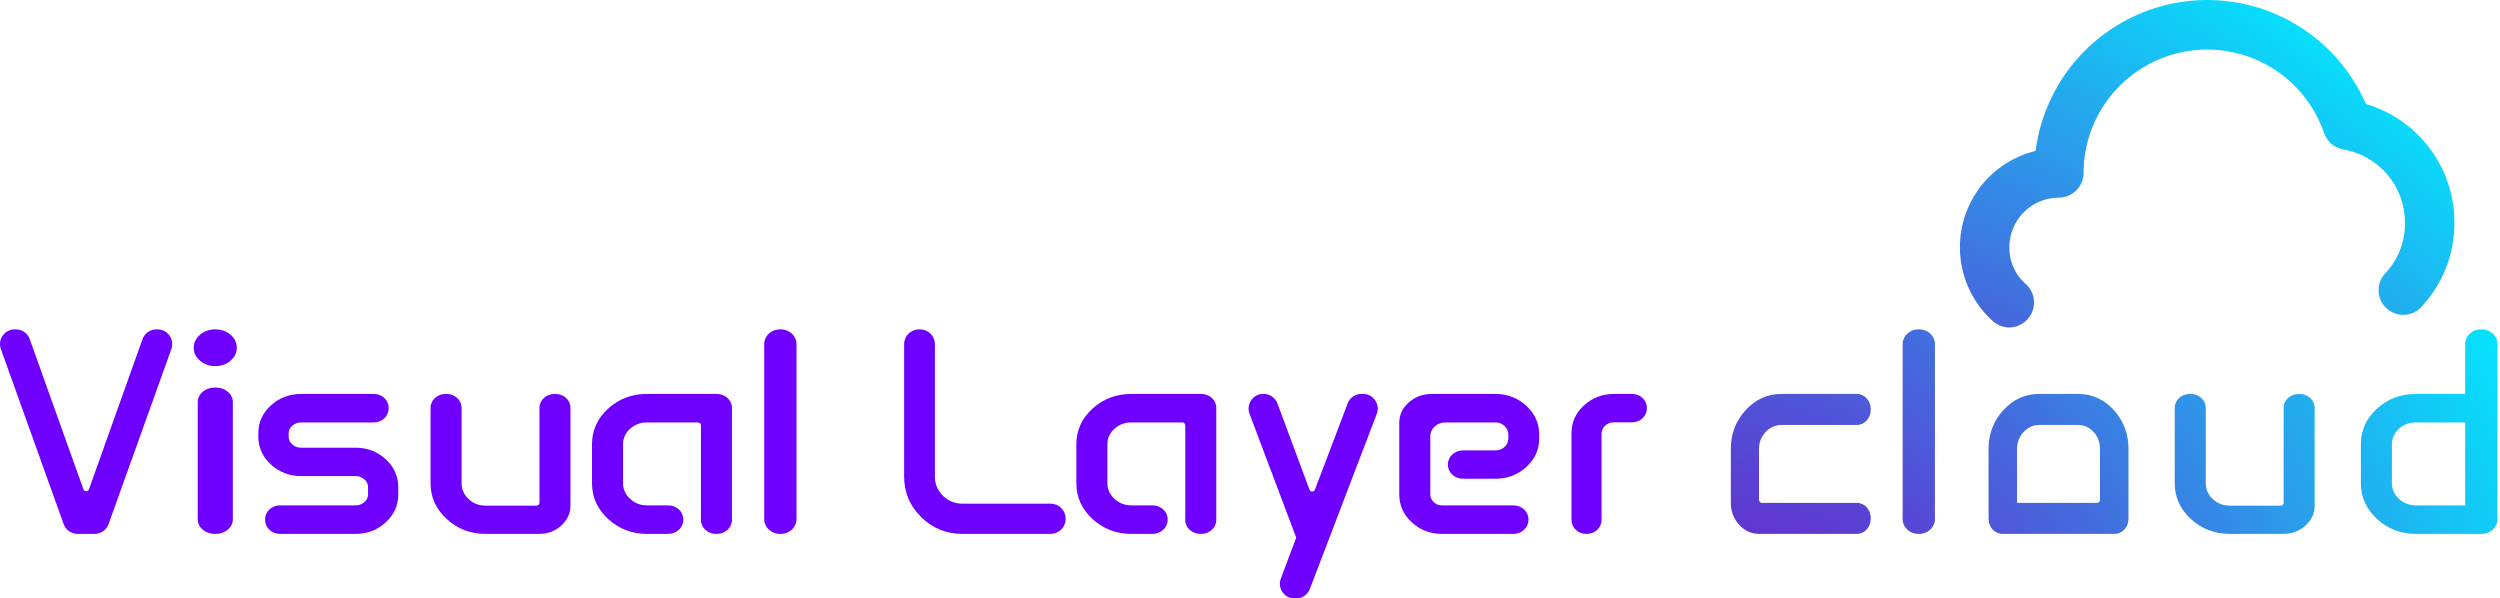 <svg width="259" height="62" viewBox="0 0 259 62" fill="none" xmlns="http://www.w3.org/2000/svg">
<path d="M1.531 34.122H1.641C2.288 34.122 2.864 34.527 3.081 35.136L8.64 50.688C8.738 50.959 9.12 50.959 9.217 50.688L14.763 35.136C14.98 34.528 15.556 34.122 16.203 34.122H16.312C17.37 34.122 18.107 35.169 17.751 36.162L11.247 54.298C11.029 54.904 10.453 55.309 9.808 55.309H8.034C7.389 55.309 6.812 54.904 6.595 54.298L0.091 36.162C-0.266 35.169 0.472 34.122 1.53 34.122H1.531Z" fill="#6F00FF"/>
<path d="M20.724 37.371C20.29 37 20.072 36.552 20.072 36.024C20.072 35.497 20.29 35.05 20.724 34.678C21.158 34.307 21.684 34.122 22.302 34.122C22.921 34.122 23.445 34.307 23.881 34.678C24.316 35.048 24.533 35.497 24.533 36.024C24.533 36.552 24.316 37 23.881 37.371C23.447 37.742 22.921 37.927 22.302 37.927C21.684 37.927 21.158 37.742 20.724 37.371ZM20.484 53.811V41.648C20.484 40.821 21.271 40.15 22.241 40.15H22.364C23.334 40.15 24.121 40.821 24.121 41.648V53.811C24.121 54.638 23.334 55.309 22.364 55.309H22.241C21.271 55.309 20.484 54.638 20.484 53.811Z" fill="#6F00FF"/>
<path d="M26.763 45.233V44.884C26.763 43.755 27.197 42.794 28.067 42.001C28.936 41.209 29.981 40.812 31.203 40.812H38.736C39.578 40.812 40.261 41.454 40.261 42.245V42.333C40.261 43.123 39.578 43.765 38.736 43.765H31.203C30.845 43.765 30.54 43.875 30.286 44.095C30.033 44.313 29.906 44.578 29.906 44.886V45.235C29.906 45.553 30.033 45.823 30.286 46.046C30.54 46.27 30.845 46.382 31.203 46.382H36.834C38.056 46.382 39.099 46.781 39.963 47.579C40.827 48.377 41.259 49.34 41.259 50.468V51.223C41.259 52.352 40.827 53.316 39.963 54.112C39.099 54.91 38.056 55.309 36.834 55.309H28.989C28.147 55.309 27.464 54.667 27.464 53.876V53.789C27.464 52.998 28.147 52.356 28.989 52.356H36.834C37.192 52.356 37.497 52.244 37.751 52.02C38.005 51.796 38.131 51.525 38.131 51.209V50.481C38.131 50.164 38.005 49.891 37.751 49.663C37.497 49.434 37.192 49.32 36.834 49.32H31.203C29.981 49.32 28.936 48.921 28.067 48.123C27.198 47.325 26.763 46.362 26.763 45.234V45.233Z" fill="#6F00FF"/>
<path d="M44.605 50.075V42.245C44.605 41.454 45.303 40.812 46.164 40.812H46.259C47.119 40.812 47.818 41.454 47.818 42.245V50.033C47.818 50.686 48.059 51.242 48.541 51.699C49.023 52.156 49.609 52.384 50.299 52.384H55.576C55.747 52.384 55.888 52.255 55.888 52.097V42.245C55.888 41.454 56.586 40.812 57.447 40.812H57.542C58.402 40.812 59.101 41.454 59.101 42.245V52.37C59.101 53.182 58.784 53.875 58.15 54.448C57.515 55.022 56.751 55.309 55.858 55.309H50.3C48.737 55.309 47.397 54.796 46.281 53.77C45.164 52.743 44.605 51.512 44.605 50.076L44.605 50.075Z" fill="#6F00FF"/>
<path d="M61.332 50.075V46.017C61.332 44.581 61.888 43.354 63 42.337C64.111 41.321 65.454 40.812 67.028 40.812H74.269C75.13 40.812 75.829 41.454 75.829 42.245V53.876C75.829 54.667 75.13 55.309 74.269 55.309H74.174C73.314 55.309 72.615 54.667 72.615 53.876V44.052C72.615 43.894 72.475 43.765 72.303 43.765H67.027C66.337 43.765 65.75 43.987 65.268 44.43C64.787 44.872 64.546 45.411 64.546 46.045V50.047C64.546 50.681 64.789 51.224 65.277 51.677C65.763 52.13 66.347 52.356 67.028 52.356H69.23C70.091 52.356 70.789 52.998 70.789 53.789V53.876C70.789 54.667 70.091 55.309 69.23 55.309H67.028C65.464 55.309 64.124 54.796 63.008 53.77C61.892 52.743 61.333 51.512 61.333 50.076L61.332 50.075Z" fill="#6F00FF"/>
<path d="M79.173 53.783V35.648C79.173 34.806 79.9 34.122 80.796 34.122H80.895C81.791 34.122 82.518 34.806 82.518 35.648V53.783C82.518 54.626 81.791 55.309 80.895 55.309H80.796C79.9 55.309 79.173 54.626 79.173 53.783Z" fill="#6F00FF"/>
<path d="M93.669 49.379V35.648C93.669 34.806 94.365 34.122 95.223 34.122H95.302C96.16 34.122 96.856 34.806 96.856 35.648V49.379C96.856 50.154 97.135 50.814 97.691 51.361C98.248 51.907 98.916 52.18 99.695 52.18H108.841C109.699 52.18 110.396 52.864 110.396 53.706V53.783C110.396 54.626 109.699 55.309 108.841 55.309H99.695C98.036 55.309 96.617 54.731 95.438 53.573C94.259 52.416 93.669 51.017 93.669 49.379Z" fill="#6F00FF"/>
<path d="M111.511 50.075V46.017C111.511 44.581 112.067 43.354 113.179 42.337C114.29 41.321 115.632 40.812 117.206 40.812H124.448C125.309 40.812 126.007 41.454 126.007 42.245V53.876C126.007 54.667 125.309 55.309 124.448 55.309H124.353C123.492 55.309 122.794 54.667 122.794 53.876V44.052C122.794 43.894 122.654 43.765 122.482 43.765H117.205C116.515 43.765 115.928 43.987 115.447 44.43C114.964 44.873 114.724 45.411 114.724 46.045V50.047C114.724 50.681 114.968 51.224 115.455 51.677C115.942 52.13 116.526 52.356 117.206 52.356H119.409C120.269 52.356 120.968 52.998 120.968 53.789V53.876C120.968 54.667 120.269 55.309 119.409 55.309H117.206C115.643 55.309 114.303 54.796 113.187 53.77C112.07 52.743 111.512 51.512 111.512 50.076L111.511 50.075Z" fill="#6F00FF"/>
<path fill-rule="evenodd" clip-rule="evenodd" d="M197.114 35.648V53.783C197.114 54.626 197.841 55.309 198.737 55.309H198.836C199.732 55.309 200.459 54.626 200.459 53.783V35.648C200.459 34.806 199.732 34.122 198.836 34.122H198.737C197.841 34.122 197.114 34.806 197.114 35.648ZM184.545 40.812L192.375 40.812C193.166 40.812 193.808 41.511 193.808 42.372V42.467C193.808 43.328 193.166 44.026 192.375 44.026L184.587 44.026C183.935 44.026 183.379 44.267 182.922 44.749C182.465 45.231 182.236 45.817 182.236 46.507L182.236 51.784C182.236 51.955 182.365 52.096 182.523 52.096H192.375C193.166 52.096 193.808 52.794 193.808 53.655V53.75C193.808 54.61 193.166 55.309 192.375 55.309H182.25C181.439 55.309 180.745 54.992 180.172 54.358C179.598 53.723 179.312 52.959 179.312 52.066L179.312 46.508C179.312 44.945 179.825 43.605 180.851 42.489C181.877 41.372 183.109 40.814 184.544 40.814L184.545 40.812ZM225.302 50.075V42.245C225.302 41.454 226 40.812 226.861 40.812H226.956C227.817 40.812 228.515 41.454 228.515 42.245V50.033C228.515 50.686 228.757 51.242 229.238 51.699C229.721 52.156 230.306 52.384 230.997 52.384H236.273C236.445 52.384 236.585 52.255 236.585 52.097V42.245C236.585 41.454 237.283 40.812 238.144 40.812H238.239C239.1 40.812 239.798 41.454 239.798 42.245V52.371C239.798 53.182 239.481 53.875 238.847 54.448C238.213 55.022 237.449 55.309 236.555 55.309H230.998C229.434 55.309 228.094 54.796 226.978 53.77C225.861 52.743 225.303 51.512 225.303 50.076L225.302 50.075ZM255.388 40.812V35.648C255.388 34.806 256.116 34.122 257.012 34.122H257.11C258.007 34.122 258.734 34.806 258.734 35.648V53.783C258.734 54.626 258.007 55.309 257.11 55.309H257.012C256.997 55.309 256.983 55.309 256.968 55.309C256.958 55.309 256.947 55.309 256.936 55.309H250.283C248.719 55.309 247.379 54.796 246.263 53.77C245.147 52.743 244.587 51.511 244.587 50.075V46.017C244.587 44.581 245.143 43.354 246.255 42.337C247.366 41.321 248.709 40.812 250.283 40.812H255.388ZM255.388 43.765H250.282C249.592 43.765 249.005 43.987 248.523 44.43C248.041 44.873 247.801 45.411 247.801 46.045V50.047C247.801 50.681 248.044 51.224 248.532 51.677C249.019 52.13 249.602 52.356 250.283 52.356H255.388V43.765ZM211.249 40.812L215.306 40.812C216.743 40.812 217.97 41.369 218.986 42.48C220.003 43.592 220.511 44.934 220.511 46.508V53.75C220.511 54.61 219.869 55.309 219.078 55.309H207.448C206.657 55.309 206.015 54.61 206.015 53.75V53.655C206.015 53.571 206.021 53.488 206.033 53.408C206.021 53.328 206.015 53.245 206.015 53.161V46.508C206.015 44.945 206.528 43.605 207.554 42.489C208.58 41.372 209.813 40.812 211.249 40.812ZM208.968 46.508L208.968 52.096H217.272C217.43 52.096 217.558 51.955 217.558 51.784V46.507C217.558 45.817 217.337 45.23 216.894 44.749C216.451 44.266 215.912 44.026 215.278 44.026H211.277C210.643 44.026 210.1 44.269 209.646 44.757C209.194 45.244 208.968 45.828 208.968 46.508Z" fill="url(#paint0_radial_6550_15831)"/>
<path d="M130.864 40.812H130.93C131.559 40.812 132.122 41.206 132.343 41.8L135.66 50.728C135.758 50.991 136.125 50.993 136.225 50.731L139.62 41.79C139.843 41.201 140.404 40.812 141.029 40.812H141.225C142.284 40.812 143.014 41.885 142.632 42.881L135.694 61.026C135.469 61.613 134.91 62 134.286 62H134.105C133.049 62 132.32 60.934 132.694 59.938L134.289 55.7L129.453 42.875C129.078 41.879 129.807 40.812 130.863 40.812H130.864Z" fill="#6F00FF"/>
<path d="M144.966 51.222V43.806C144.966 42.976 145.296 42.27 145.955 41.687C146.615 41.104 147.407 40.812 148.331 40.812H154.908C156.167 40.812 157.239 41.223 158.129 42.044C159.017 42.865 159.461 43.858 159.461 45.024V45.43C159.461 46.577 159.017 47.559 158.129 48.375C157.24 49.191 156.167 49.6 154.908 49.6H151.564C150.703 49.6 150.005 48.958 150.005 48.167V48.094C150.005 47.303 150.703 46.661 151.564 46.661H154.939C155.304 46.661 155.616 46.54 155.875 46.297C156.134 46.055 156.264 45.761 156.264 45.416V45.024C156.264 44.679 156.134 44.383 155.875 44.135C155.616 43.888 155.304 43.764 154.939 43.764H149.737C148.877 43.764 148.178 44.406 148.178 45.197V51.209C148.178 51.526 148.295 51.796 148.528 52.02C148.762 52.244 149.045 52.356 149.38 52.356H156.789C157.649 52.356 158.348 52.998 158.348 53.789V53.876C158.348 54.667 157.649 55.309 156.789 55.309H149.38C148.162 55.309 147.121 54.91 146.259 54.112C145.396 53.315 144.965 52.351 144.965 51.223L144.966 51.222Z" fill="#6F00FF"/>
<path d="M164.318 55.308C163.483 55.308 162.807 54.666 162.807 53.875V44.87C162.807 43.751 163.236 42.794 164.098 42.001C164.959 41.209 165.994 40.812 167.204 40.812H169.101C169.936 40.812 170.612 41.454 170.612 42.245V42.318C170.612 43.109 169.936 43.751 169.101 43.751H167.204C166.849 43.751 166.547 43.865 166.296 44.094C166.045 44.322 165.919 44.6 165.919 44.926V53.876C165.919 54.667 165.242 55.309 164.408 55.309H164.317L164.318 55.308Z" fill="#6F00FF"/>
<path d="M245.108 10.77C243.541 7.173 240.838 4.189 237.412 2.276C233.987 0.363 230.029 -0.374 226.145 0.179C222.261 0.731 218.665 2.542 215.909 5.334C213.152 8.126 211.388 11.745 210.886 15.636C208.651 16.177 206.663 17.453 205.241 19.261C203.819 21.068 203.047 23.301 203.048 25.601C203.043 27.052 203.347 28.487 203.939 29.812C204.53 31.137 205.397 32.321 206.48 33.285C206.947 33.697 207.548 33.925 208.171 33.926C208.537 33.922 208.897 33.84 209.229 33.685C209.56 33.531 209.854 33.307 210.092 33.029C210.54 32.519 210.767 31.853 210.724 31.176C210.681 30.498 210.37 29.866 209.862 29.418C209.318 28.943 208.886 28.356 208.594 27.696C208.302 27.037 208.157 26.322 208.171 25.601C208.171 24.242 208.711 22.939 209.671 21.978C210.632 21.017 211.935 20.478 213.294 20.478C213.973 20.478 214.625 20.208 215.105 19.727C215.586 19.247 215.855 18.596 215.855 17.916C215.862 14.887 216.942 11.958 218.904 9.649C220.866 7.341 223.583 5.803 226.572 5.308C229.561 4.814 232.629 5.395 235.23 6.948C237.831 8.501 239.797 10.926 240.779 13.792C240.929 14.228 241.194 14.614 241.546 14.912C241.897 15.21 242.323 15.407 242.777 15.483C244.559 15.79 246.176 16.717 247.343 18.099C248.51 19.481 249.151 21.23 249.155 23.039C249.189 24.924 248.512 26.753 247.26 28.162C246.995 28.403 246.783 28.697 246.638 29.025C246.494 29.352 246.42 29.707 246.421 30.065C246.422 30.423 246.498 30.777 246.644 31.104C246.791 31.431 247.004 31.724 247.27 31.963C247.537 32.203 247.85 32.383 248.191 32.494C248.532 32.605 248.892 32.643 249.248 32.606C249.604 32.569 249.949 32.457 250.259 32.279C250.57 32.1 250.839 31.858 251.051 31.569C253.156 29.23 254.307 26.186 254.278 23.039C254.276 20.279 253.382 17.593 251.729 15.383C250.077 13.171 247.754 11.554 245.108 10.77Z" fill="url(#paint1_radial_6550_15831)"/>
<defs>
<radialGradient id="paint0_radial_6550_15831" cx="0" cy="0" r="1" gradientUnits="userSpaceOnUse" gradientTransform="translate(185.199 80.52) rotate(-25.493) scale(89.962 119.516)">
<stop stop-color="#7B02C3"/>
<stop offset="1" stop-color="#00EDFF"/>
</radialGradient>
<radialGradient id="paint1_radial_6550_15831" cx="0" cy="0" r="1" gradientUnits="userSpaceOnUse" gradientTransform="translate(206.846 74.293) rotate(-49.808) scale(81.164 136.824)">
<stop stop-color="#7B02C3"/>
<stop offset="1" stop-color="#00EDFF"/>
</radialGradient>
</defs>
</svg>
